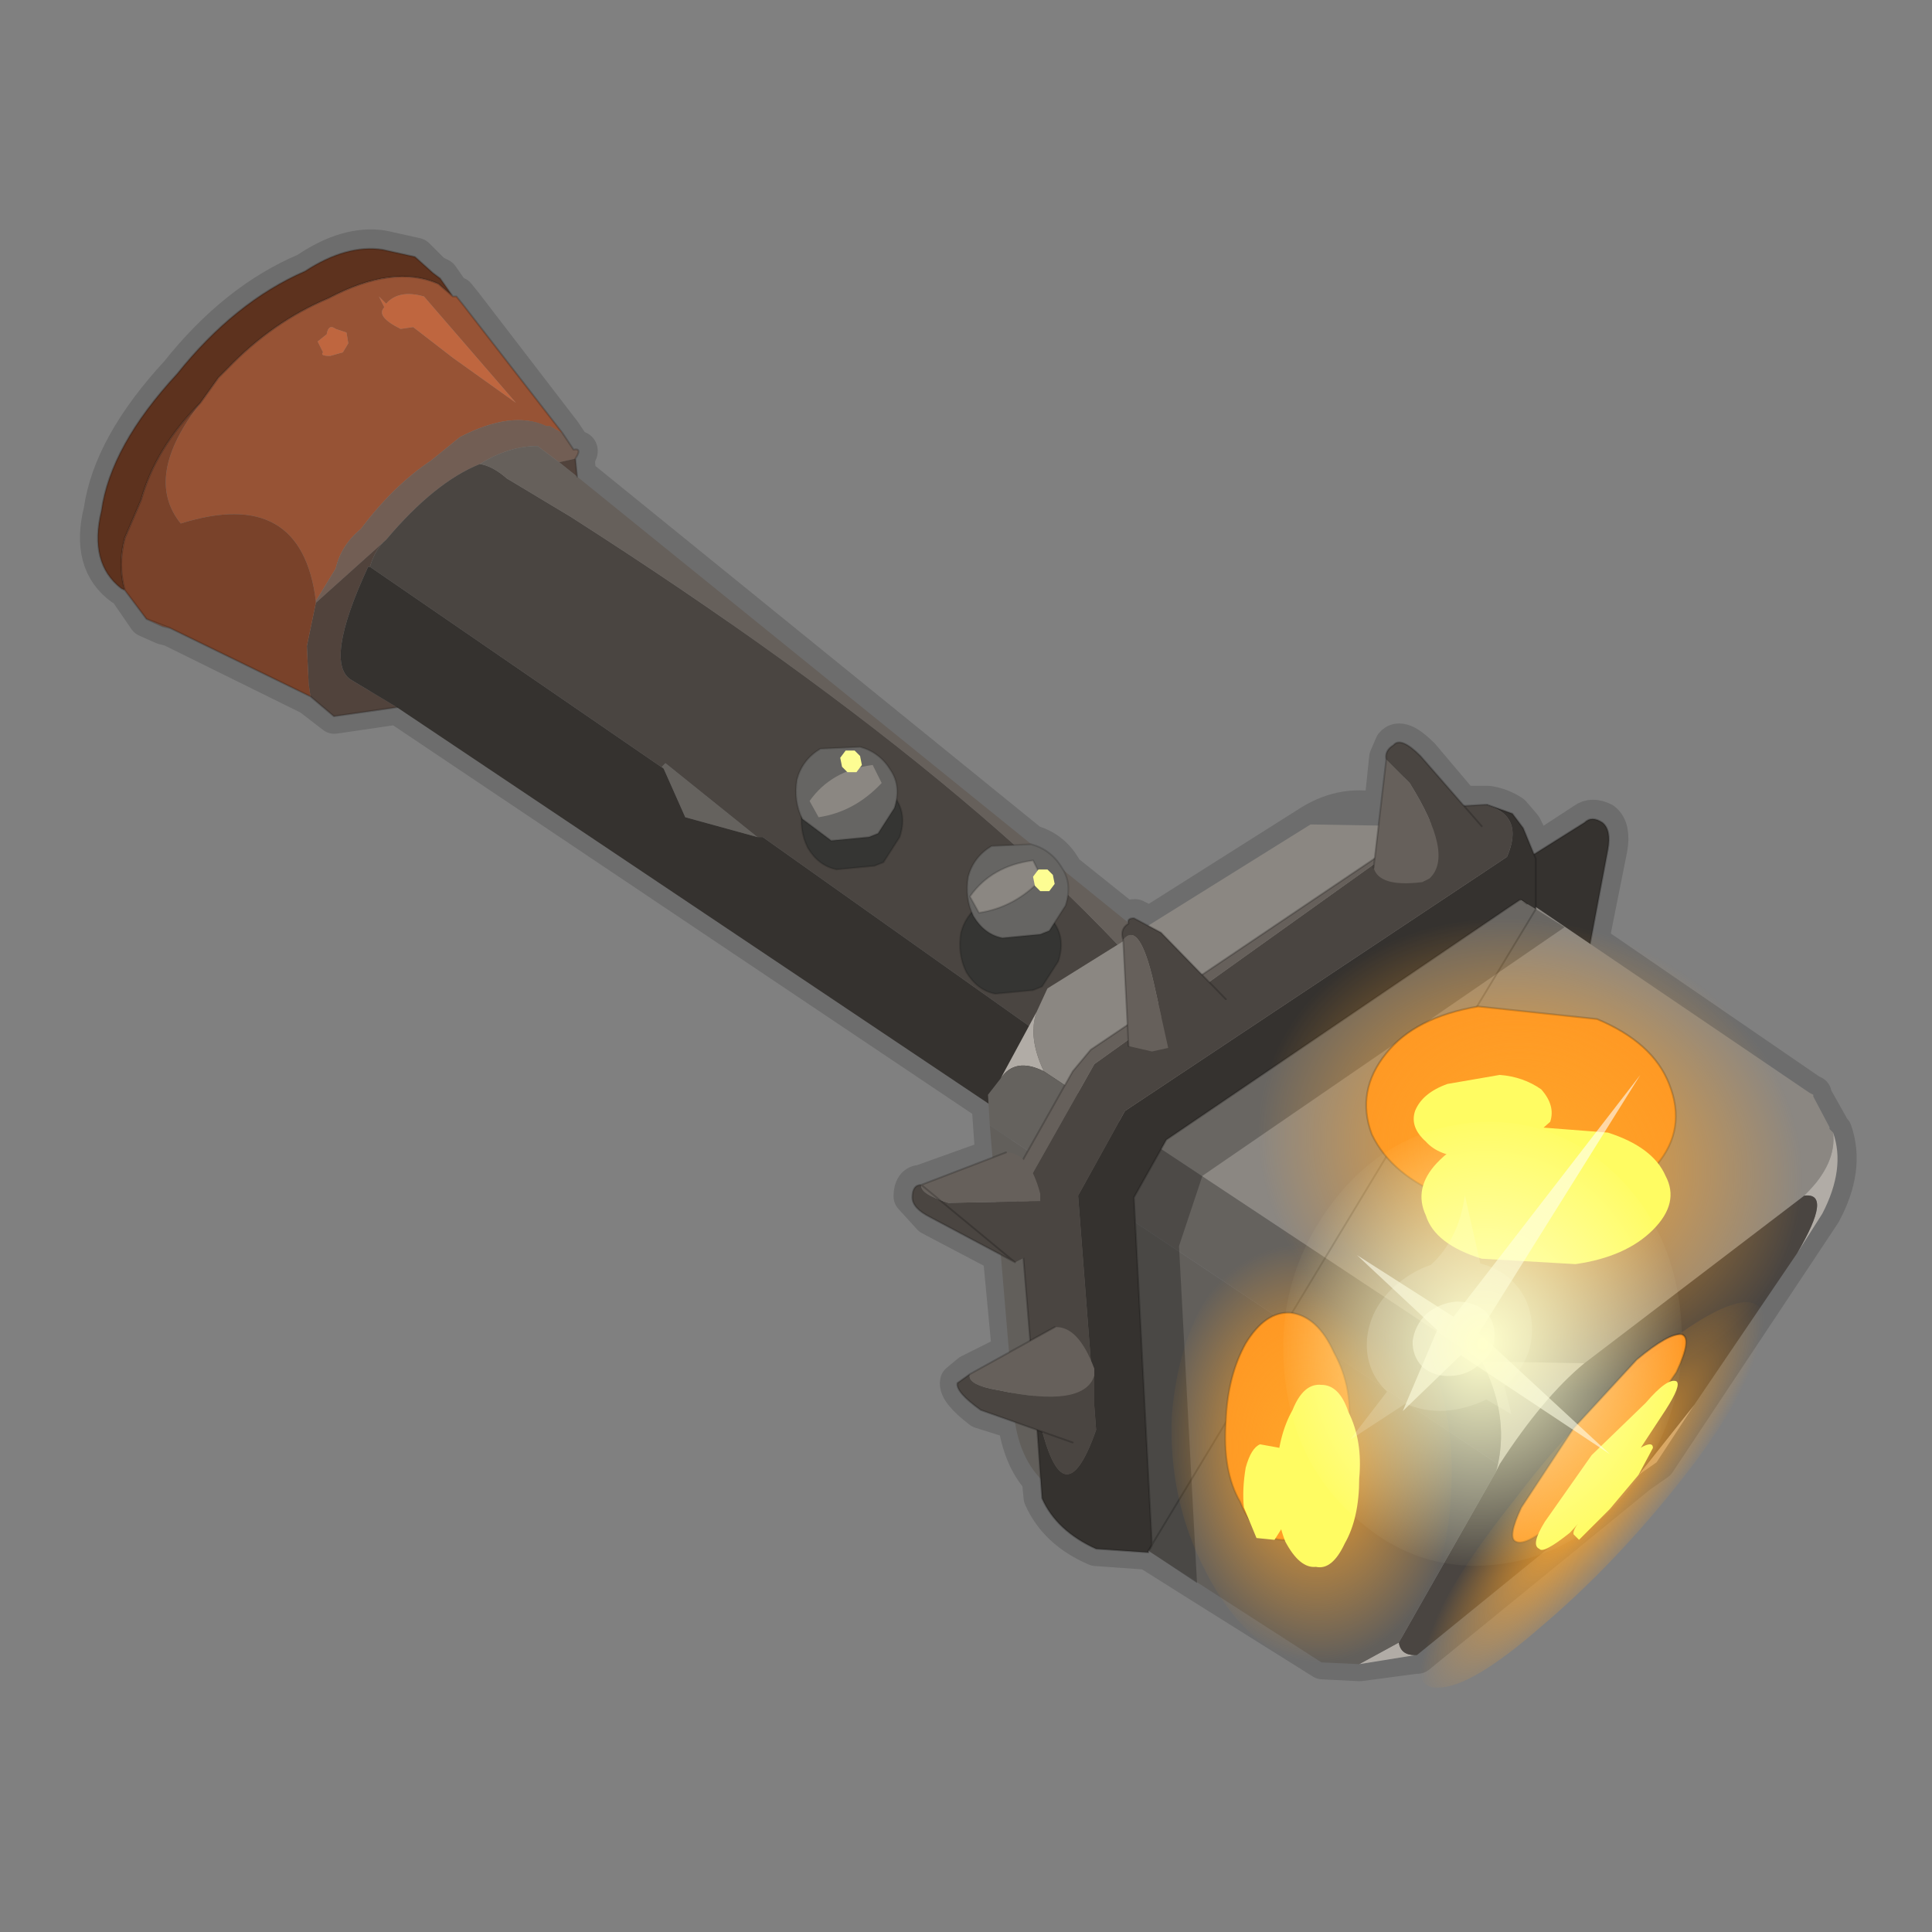 <?xml version="1.0" encoding="UTF-8" standalone="no"?>
<svg xmlns:xlink="http://www.w3.org/1999/xlink" height="520.0px" width="520.0px" xmlns="http://www.w3.org/2000/svg">
  <rect width="100%" height="100%" fill="#808080" stroke="none"/>
  <g transform="matrix(10.0, 0.0, 0.0, 10.0, 0.0, 0.0)">
    <use height="52.0" transform="matrix(1.0, 0.0, 0.0, 1.0, 0.0, 0.0)" width="52.0" xlink:href="#shape0"/>
    <use height="39.95" transform="matrix(0.97, 0.0, 0.0, 0.97, 2.633, 6.67)" width="48.25" xlink:href="#sprite0"/>
  </g>
  <defs>
    <g id="shape0" transform="matrix(1.0, 0.0, 0.0, 1.0, 0.0, 0.0)">
      <path d="M52.0 0.0 L52.0 52.0 0.0 52.0 0.0 0.0 52.0 0.0" fill="#52514f" fill-opacity="0.0" fill-rule="evenodd" stroke="none"/>
      <path d="M28.6 23.35 L28.65 23.45 30.4 24.85 Q30.35 24.7 30.55 24.7 L30.95 24.9 35.3 22.15 Q36.2 21.6 37.2 21.85 L37.35 20.4 37.5 20.05 Q37.7 19.8 38.25 20.35 L39.35 21.65 40.0 21.65 40.05 21.65 Q40.4 21.7 40.7 21.9 L41.0 22.25 41.35 22.95 42.65 22.1 Q42.85 21.95 43.15 22.1 43.4 22.3 43.3 22.85 L42.8 25.35 48.7 29.4 48.8 29.45 48.8 29.5 49.25 30.3 49.25 30.35 49.35 30.45 Q49.7 31.45 49.05 32.65 L44.6 39.35 44.1 39.7 38.15 44.55 38.1 44.55 36.6 44.75 35.6 44.7 32.25 42.6 30.9 41.75 29.5 41.65 Q28.45 41.2 28.05 40.3 L28.0 39.8 Q27.5 39.25 27.35 38.25 L26.4 37.95 Q25.75 37.45 25.8 37.2 L26.1 36.95 27.2 36.4 26.95 33.75 25.05 32.75 24.55 32.2 Q24.55 31.85 24.8 31.85 L26.75 31.15 26.65 29.7 10.7 19.0 9.0 19.25 8.35 18.75 4.6 16.9 4.4 16.85 3.95 16.65 3.4 15.85 3.3 15.8 Q2.4 15.15 2.75 13.75 3.0 12.0 4.8 10.05 6.35 8.1 8.25 7.3 9.35 6.55 10.3 6.7 L11.2 6.9 11.65 7.35 11.85 7.45 12.2 7.95 12.3 7.95 12.5 8.2 15.15 11.65 15.45 12.1 Q15.7 12.05 15.5 12.3 L15.55 12.8 27.75 22.7 Q28.3 22.85 28.6 23.35 Z" fill="none" stroke="#000000" stroke-linecap="round" stroke-linejoin="round" stroke-opacity="0.149" stroke-width="1.0"/>
    </g>
    <g id="sprite0" transform="matrix(1.0, 0.0, 0.0, 1.0, 1.1, 0.65)">
      <use height="39.95" transform="matrix(1.0, 0.0, 0.0, 1.0, -1.1, -0.65)" width="48.25" xlink:href="#sprite1"/>
      <use height="20.95" transform="matrix(0.076, 0.402, -0.454, 0.117, 41.7, 22.3)" width="24.45" xlink:href="#sprite2"/>
      <use height="37.7" transform="matrix(0.028, 0.324, -0.292, 0.04, 42.3, 22.9)" width="37.7" xlink:href="#sprite3"/>
    </g>
    <g id="sprite1" transform="matrix(1.0, 0.0, 0.0, 1.0, 1.2, 1.25)">
      <use height="39.95" transform="matrix(1.0, 0.0, 0.0, 1.0, -1.2, -1.25)" width="48.25" xlink:href="#shape1"/>
    </g>
    <g id="shape1" transform="matrix(1.0, 0.0, 0.0, 1.0, 1.2, 1.25)">
      <path d="M-0.45 8.25 L-0.55 8.2 Q-1.45 7.5 -1.1 6.05 -0.85 4.25 1.0 2.25 2.6 0.25 4.55 -0.6 5.7 -1.35 6.7 -1.2 L7.6 -1.0 8.1 -0.55 8.3 -0.4 8.65 0.1 8.25 -0.25 Q7.0 -0.8 5.2 0.15 3.65 0.8 2.4 2.1 L2.15 2.35 1.65 3.05 Q0.4 4.3 0.0 5.75 L-0.45 6.8 Q-0.65 7.55 -0.45 8.25" fill="#5d321e" fill-rule="evenodd" stroke="none"/>
      <path d="M8.65 0.1 L8.75 0.1 8.95 0.35 11.7 3.9 11.35 3.7 11.25 3.7 Q10.3 3.25 8.85 4.0 L8.05 4.65 Q7.0 5.35 6.1 6.55 5.55 7.0 5.4 7.65 L4.85 8.55 Q4.45 5.35 1.1 6.4 0.05 5.1 1.65 3.05 L2.15 2.35 2.4 2.1 Q3.65 0.8 5.2 0.15 7.0 -0.8 8.25 -0.25 L8.65 0.1 M0.8 9.3 L0.6 9.25 0.15 9.05 0.8 9.3 M8.65 1.8 L10.4 3.05 7.85 0.1 Q7.15 -0.1 6.8 0.3 L6.6 0.1 6.75 0.4 Q6.5 0.65 7.2 1.0 L7.55 0.95 8.65 1.8 M5.75 1.4 L5.7 1.1 5.4 1.0 Q5.2 0.85 5.15 1.15 L4.9 1.35 5.05 1.65 Q4.95 1.75 5.25 1.75 L5.6 1.65 5.75 1.4" fill="#975335" fill-rule="evenodd" stroke="none"/>
      <path d="M11.7 3.9 L12.0 4.35 Q12.25 4.3 12.05 4.6 L11.6 4.7 11.0 4.25 Q10.2 4.25 9.4 4.75 8.15 5.25 6.8 6.85 L4.85 8.6 4.85 8.55 5.4 7.65 Q5.55 7.0 6.1 6.55 7.0 5.35 8.05 4.65 L8.85 4.0 Q10.3 3.25 11.25 3.7 L11.35 3.7 11.7 3.9" fill="#725e54" fill-rule="evenodd" stroke="none"/>
      <path d="M12.05 4.6 L12.1 5.1 11.6 4.7 12.05 4.6 M7.1 11.5 L5.35 11.75 4.7 11.2 4.65 10.85 4.6 9.8 4.85 8.6 6.8 6.85 Q6.5 7.1 6.35 7.6 L6.3 7.6 Q5.05 10.3 5.85 10.75 L7.1 11.5" fill="#51433c" fill-rule="evenodd" stroke="none"/>
      <path d="M4.7 11.2 L0.8 9.3 0.15 9.05 -0.45 8.25 Q-0.65 7.55 -0.45 6.8 L0.0 5.75 Q0.4 4.3 1.65 3.05 0.05 5.1 1.1 6.4 4.45 5.35 4.85 8.55 L4.85 8.6 4.6 9.8 4.65 10.85 4.7 11.2" fill="#79422a" fill-rule="evenodd" stroke="none"/>
      <path d="M14.5 13.2 L14.45 13.15 14.55 13.05 17.1 15.1 15.1 14.55 14.5 13.2" fill="#65625e" fill-rule="evenodd" stroke="none"/>
      <path d="M29.7 21.15 L28.6 23.15 17.25 15.1 17.1 15.1 14.55 13.05 14.45 13.15 14.5 13.2 6.35 7.6 Q6.5 7.1 6.8 6.85 8.15 5.25 9.4 4.75 9.75 4.8 10.15 5.15 L11.9 6.2 Q24.65 14.35 29.7 21.15" fill="#4a4541" fill-rule="evenodd" stroke="none"/>
      <path d="M28.6 23.15 L27.4 25.1 7.1 11.5 5.85 10.75 Q5.05 10.3 6.3 7.6 L6.35 7.6 14.5 13.2 15.1 14.55 17.1 15.1 17.25 15.1 28.6 23.15" fill="#35322f" fill-rule="evenodd" stroke="none"/>
      <path d="M12.1 5.1 L30.45 19.95 29.7 21.15 Q24.65 14.35 11.9 6.2 L10.15 5.15 Q9.75 4.8 9.4 4.75 10.2 4.25 11.0 4.25 L11.6 4.7 12.1 5.1" fill="#66605b" fill-rule="evenodd" stroke="none"/>
      <path d="M8.65 1.8 L7.55 0.95 7.2 1.0 Q6.5 0.65 6.75 0.4 L6.6 0.1 6.8 0.3 Q7.15 -0.1 7.85 0.1 L10.4 3.05 8.65 1.8 M5.75 1.4 L5.6 1.65 5.25 1.75 Q4.95 1.75 5.05 1.65 L4.9 1.35 5.15 1.15 Q5.2 0.85 5.4 1.0 L5.7 1.1 5.75 1.4" fill="#bf663f" fill-rule="evenodd" stroke="none"/>
      <path d="M-0.45 8.25 L-0.55 8.2 Q-1.45 7.5 -1.1 6.05 -0.85 4.25 1.0 2.25 2.6 0.25 4.55 -0.6 5.7 -1.35 6.7 -1.2 L7.6 -1.0 8.1 -0.55 8.3 -0.4 8.65 0.1 8.75 0.1 8.95 0.35 11.7 3.9 12.0 4.35 Q12.25 4.3 12.05 4.6 L12.1 5.1 M7.1 11.5 L5.35 11.75 4.7 11.2 0.8 9.3 0.6 9.25 0.15 9.05 -0.45 8.25 Q-0.65 7.55 -0.45 6.8 L0.0 5.75 Q0.4 4.3 1.65 3.05 L2.15 2.35 2.4 2.1 Q3.65 0.8 5.2 0.15 7.0 -0.8 8.25 -0.25 L8.65 0.1 M0.8 9.3 L0.15 9.05" fill="none" stroke="#060706" stroke-linecap="round" stroke-linejoin="round" stroke-opacity="0.2" stroke-width="0.05"/>
      <path d="M40.2 18.1 L40.7 15.45 Q40.8 14.9 40.55 14.7 40.25 14.5 40.05 14.7 L37.9 16.05 Q37.5 16.55 38.25 17.5 L38.45 17.6 39.6 18.4 40.2 18.1" fill="#35322f" fill-rule="evenodd" stroke="none"/>
      <path d="M40.2 18.1 L40.7 15.45 Q40.8 14.9 40.55 14.7 40.25 14.5 40.05 14.7 L37.9 16.05" fill="none" stroke="#000000" stroke-linecap="round" stroke-linejoin="round" stroke-opacity="0.2" stroke-width="0.05"/>
      <path d="M46.95 23.3 Q47.05 24.15 46.2 25.0 L46.15 25.05 40.05 29.7 37.2 29.65 25.05 21.6 Q24.6 20.65 24.85 19.95 L25.15 19.3 32.45 14.75 35.4 14.8 46.3 22.2 46.4 22.25 46.4 22.3 46.85 23.15 46.85 23.2 46.95 23.3" fill="#8b8782" fill-rule="evenodd" stroke="none"/>
      <path d="M46.15 25.05 L46.2 25.0 Q47.05 24.15 46.95 23.3 47.3 24.3 46.65 25.55 L45.95 26.65 Q46.95 24.95 46.15 25.05 M24.85 19.95 Q24.6 20.65 25.05 21.6 24.25 21.2 23.85 21.8 L24.85 19.95 M37.2 29.65 L40.05 29.7 Q38.9 30.65 37.7 32.5 L37.6 32.7 37.65 32.5 Q37.95 31.1 37.2 29.65 M41.55 32.8 L43.1 30.85 42.05 32.45 41.55 32.8 M33.8 38.05 L34.9 37.45 Q34.95 37.8 35.35 37.8 L33.8 38.05" fill="#b1aca6" fill-rule="evenodd" stroke="none"/>
      <path d="M40.05 29.7 L46.15 25.05 Q46.95 24.95 45.95 26.65 L43.1 30.85 41.55 32.8 35.4 37.8 35.35 37.8 Q34.95 37.8 34.9 37.45 L37.6 32.7 37.7 32.5 Q38.9 30.65 40.05 29.7" fill="#4a4541" fill-rule="evenodd" stroke="none"/>
      <path d="M25.05 21.6 L37.2 29.65 Q37.95 31.1 37.65 32.5 L23.55 23.1 23.5 22.25 23.85 21.8 Q24.25 21.2 25.05 21.6" fill="#65625e" fill-rule="evenodd" stroke="none"/>
      <path d="M23.55 23.1 L37.65 32.5 37.6 32.7 34.9 37.45 33.8 38.05 32.75 38.0 25.3 33.2 Q24.45 32.6 24.25 31.35 L23.55 23.1" fill="#625f5b" fill-rule="evenodd" stroke="none"/>
      <path d="M38.25 16.85 L37.95 17.05 28.45 23.5 27.55 25.1 28.05 34.75 28.0 34.85 27.95 34.9 27.95 34.95 26.5 34.85 Q25.4 34.35 25.0 33.45 L24.8 30.65 Q25.5 34.4 26.5 31.55 L26.0 25.05 27.3 22.7 37.9 15.65 Q38.4 14.5 37.3 14.2 L37.35 14.2 38.05 14.45 38.35 14.85 38.7 15.7 38.7 16.05 38.7 17.1 38.45 16.95 38.3 16.85 38.25 16.85" fill="#35322f" fill-rule="evenodd" stroke="none"/>
      <path d="M37.3 14.2 Q38.4 14.5 37.9 15.65 L27.3 22.7 26.0 25.05 26.5 31.55 Q25.5 34.4 24.8 30.65 L24.45 26.4 24.45 26.65 24.7 24.5 26.45 21.4 36.45 14.25 37.3 14.2" fill="#4a4541" fill-rule="evenodd" stroke="none"/>
      <path d="M36.45 14.25 L26.45 21.4 24.7 24.5 24.45 26.65 24.45 26.4 24.3 24.95 Q24.25 24.45 24.5 24.0 L25.85 21.6 26.35 21.0 36.15 14.4 36.45 14.25" fill="#66605b" fill-rule="evenodd" stroke="none"/>
      <path d="M27.95 34.9 L28.0 34.85 28.05 34.75 27.55 25.1 28.45 23.5 37.95 17.05 38.25 16.85 38.45 16.95 38.7 17.1 39.5 17.6 29.45 24.5 28.8 26.45 29.3 35.8 27.95 34.9" fill="#040404" fill-opacity="0.251" fill-rule="evenodd" stroke="none"/>
      <path d="M27.95 34.9 L28.0 34.85 28.05 34.75 27.55 25.1 28.45 23.5 37.95 17.05 38.25 16.85 38.3 16.85 38.45 16.95 M38.7 17.1 L38.7 16.05 38.7 15.7 38.35 14.85 38.05 14.45 37.35 14.2 37.3 14.2 36.45 14.25 36.15 14.4 26.35 21.0 25.85 21.6 24.5 24.0 Q24.25 24.45 24.3 24.95 L24.45 26.4 24.8 30.65 25.0 33.45 Q25.4 34.35 26.5 34.85 L27.95 34.95 27.95 34.9 Z" fill="none" stroke="#000000" stroke-linecap="round" stroke-linejoin="round" stroke-opacity="0.2" stroke-width="0.05"/>
      <path d="M26.45 30.05 L26.45 31.55 25.85 31.9 23.3 31.0 Q22.6 30.5 22.65 30.25 L23.0 30.0 Q22.9 30.3 23.8 30.45 26.15 30.95 26.45 30.05" fill="#4a4541" fill-rule="evenodd" stroke="none"/>
      <path d="M25.35 28.7 Q26.0 28.65 26.45 29.85 L26.45 30.05 Q26.15 30.95 23.8 30.45 22.9 30.3 23.0 30.0 L25.35 28.7" fill="#66605b" fill-rule="evenodd" stroke="none"/>
      <path d="M25.85 31.9 L23.3 31.0 Q22.6 30.5 22.65 30.25 L23.0 30.0 25.35 28.7" fill="none" stroke="#000000" stroke-linecap="round" stroke-linejoin="round" stroke-opacity="0.2" stroke-width="0.05"/>
      <path d="M24.95 25.2 L24.85 26.6 24.25 26.9 21.9 25.65 Q21.4 25.4 21.4 25.1 21.4 24.75 21.65 24.75 21.6 25.0 22.4 25.25 L24.95 25.2" fill="#4a4541" fill-rule="evenodd" stroke="none"/>
      <path d="M21.65 24.75 L24.0 23.85 Q24.65 23.85 24.95 25.0 L24.95 25.2 22.4 25.25 Q21.6 25.0 21.65 24.75" fill="#66605b" fill-rule="evenodd" stroke="none"/>
      <path d="M21.65 24.75 L24.0 23.85 M24.25 26.9 L21.9 25.65 Q21.4 25.4 21.4 25.1 21.4 24.75 21.65 24.75 Z" fill="none" stroke="#000000" stroke-linecap="round" stroke-linejoin="round" stroke-opacity="0.2" stroke-width="0.05"/>
      <path d="M37.2 14.8 L37.05 15.55 35.75 16.25 Q36.45 15.6 35.2 13.6 L34.55 12.95 Q34.5 12.7 34.75 12.55 34.95 12.3 35.5 12.85 L37.2 14.8" fill="#4a4541" fill-rule="evenodd" stroke="none"/>
      <path d="M34.55 12.95 L35.2 13.6 Q36.45 15.6 35.75 16.25 L35.55 16.35 Q34.35 16.5 34.2 15.95 L34.55 12.95" fill="#66605b" fill-rule="evenodd" stroke="none"/>
      <path d="M37.2 14.8 L35.5 12.85 Q34.95 12.3 34.75 12.55 34.5 12.7 34.55 12.95 M34.2 15.95 L34.55 12.95" fill="none" stroke="#000000" stroke-linecap="round" stroke-linejoin="round" stroke-opacity="0.2" stroke-width="0.05"/>
      <path d="M27.25 17.95 Q27.15 17.65 27.4 17.5 27.35 17.35 27.55 17.35 L28.3 17.75 30.1 19.6 29.95 20.35 29.2 20.7 28.5 20.95 28.1 19.15 Q27.7 17.4 27.25 17.95" fill="#4a4541" fill-rule="evenodd" stroke="none"/>
      <path d="M27.25 17.95 Q27.7 17.4 28.1 19.15 L28.5 20.95 28.05 21.05 27.4 20.9 27.25 17.95" fill="#66605b" fill-rule="evenodd" stroke="none"/>
      <path d="M30.1 19.6 L28.3 17.75 27.55 17.35 Q27.35 17.35 27.4 17.5 27.15 17.65 27.25 17.95 L27.4 20.9" fill="none" stroke="#000000" stroke-linecap="round" stroke-linejoin="round" stroke-opacity="0.2" stroke-width="0.05"/>
      <path d="M25.0 19.25 L24.75 19.35 23.7 19.45 Q23.2 19.35 22.9 18.85 22.65 18.35 22.75 17.75 22.9 17.2 23.4 16.9 L24.5 16.85 Q25.05 17.0 25.35 17.5 25.65 17.95 25.45 18.55 L25.0 19.25" fill="#353533" fill-rule="evenodd" stroke="none"/>
      <path d="M25.0 19.25 L24.75 19.35 23.7 19.45 Q23.2 19.35 22.9 18.85 22.65 18.35 22.75 17.75 22.9 17.2 23.4 16.9 L24.5 16.85 Q25.05 17.0 25.35 17.5 25.65 17.95 25.45 18.55 L25.0 19.25 Z" fill="none" stroke="#000000" stroke-linecap="round" stroke-linejoin="round" stroke-opacity="0.149" stroke-width="0.05"/>
      <path d="M23.9 17.9 Q23.4 17.8 23.1 17.3 22.85 16.8 22.95 16.2 23.1 15.65 23.6 15.35 L24.7 15.3 Q25.25 15.45 25.55 15.95 25.85 16.4 25.65 17.0 L25.2 17.7 24.95 17.8 23.9 17.9" fill="#666563" fill-rule="evenodd" stroke="none"/>
      <path d="M23.9 17.9 Q23.4 17.8 23.1 17.3 22.85 16.8 22.95 16.2 23.1 15.65 23.6 15.35 L24.7 15.3 Q25.25 15.45 25.55 15.95 25.85 16.4 25.65 17.0 L25.2 17.7 24.95 17.8 23.9 17.9 Z" fill="none" stroke="#000000" stroke-linecap="round" stroke-linejoin="round" stroke-opacity="0.149" stroke-width="0.05"/>
      <path d="M23.25 17.2 L23.0 16.75 Q23.6 15.9 24.75 15.75 L25.0 16.25 Q24.25 17.05 23.25 17.2" fill="#8b8782" fill-rule="evenodd" stroke="none"/>
      <path d="M23.25 17.2 L23.0 16.75 Q23.6 15.9 24.75 15.75 L25.0 16.25 Q24.25 17.05 23.25 17.2 Z" fill="none" stroke="#000000" stroke-linecap="round" stroke-linejoin="round" stroke-opacity="0.149" stroke-width="0.05"/>
      <path d="M24.95 16.6 L24.8 16.45 24.75 16.2 24.9 16.0 25.15 16.0 25.3 16.15 25.35 16.4 25.2 16.6 24.95 16.6" fill="#fdfd93" fill-rule="evenodd" stroke="none"/>
      <path d="M20.6 15.8 L20.35 15.9 19.3 16.0 Q18.8 15.9 18.5 15.4 18.25 14.9 18.35 14.3 18.5 13.75 19.0 13.45 L20.1 13.4 Q20.65 13.55 20.95 14.05 21.25 14.5 21.05 15.1 L20.6 15.8" fill="#353533" fill-rule="evenodd" stroke="none"/>
      <path d="M20.6 15.8 L20.35 15.9 19.3 16.0 Q18.8 15.9 18.5 15.4 18.25 14.9 18.35 14.3 18.5 13.75 19.0 13.45 L20.1 13.4 Q20.65 13.55 20.95 14.05 21.25 14.5 21.05 15.1 L20.6 15.8 Z" fill="none" stroke="#000000" stroke-linecap="round" stroke-linejoin="round" stroke-opacity="0.149" stroke-width="0.05"/>
      <path d="M19.15 15.2 L18.35 14.6 Q18.1 14.1 18.2 13.5 18.35 12.95 18.85 12.65 L19.95 12.6 Q20.5 12.75 20.8 13.25 21.1 13.7 20.9 14.3 L20.45 15.0 20.2 15.1 19.15 15.2" fill="#666563" fill-rule="evenodd" stroke="none"/>
      <path d="M19.15 15.2 L18.35 14.6 Q18.1 14.1 18.2 13.5 18.35 12.95 18.85 12.65 L19.95 12.6 Q20.5 12.75 20.8 13.25 21.1 13.7 20.9 14.3 L20.45 15.0 20.2 15.1 19.15 15.2 Z" fill="none" stroke="#000000" stroke-linecap="round" stroke-linejoin="round" stroke-opacity="0.149" stroke-width="0.05"/>
      <path d="M18.8 14.55 L18.55 14.1 Q19.15 13.25 20.3 13.1 L20.55 13.6 Q19.8 14.4 18.8 14.55" fill="#8b8782" fill-rule="evenodd" stroke="none"/>
      <path d="M19.6 13.3 L19.45 13.15 19.4 12.9 19.55 12.7 19.8 12.7 19.95 12.85 20.0 13.1 19.85 13.3 19.6 13.3" fill="#fdfd93" fill-rule="evenodd" stroke="none"/>
      <path d="M42.05 24.2 Q41.2 25.3 39.5 25.5 37.8 25.8 36.25 25.1 34.7 24.5 34.15 23.35 33.7 22.15 34.55 21.1 35.35 20.1 37.1 19.8 L40.4 20.15 Q41.95 20.8 42.4 21.95 42.9 23.2 42.05 24.2" fill="#ff9321" fill-rule="evenodd" stroke="none"/>
      <path d="M42.05 24.2 Q41.2 25.3 39.5 25.5 37.8 25.8 36.25 25.1 34.7 24.5 34.15 23.35 33.7 22.15 34.55 21.1 35.35 20.1 37.1 19.8 L40.4 20.15 Q41.95 20.8 42.4 21.95 42.9 23.2 42.05 24.2 Z" fill="none" stroke="#000000" stroke-linecap="round" stroke-linejoin="round" stroke-opacity="0.302" stroke-width="0.05"/>
      <path d="M45.1 27.85 Q43.45 30.15 40.25 30.6 37.1 31.05 34.35 29.5 31.6 27.85 30.85 25.15 30.15 22.35 31.85 20.1 33.55 17.85 36.75 17.3 39.9 16.8 42.65 18.4 45.4 20.05 46.1 22.85 46.85 25.6 45.1 27.85" fill="url(#gradient0)" fill-rule="evenodd" stroke="none"/>
      <path d="M41.95 26.0 Q41.2 26.75 39.8 26.95 L37.2 26.8 Q35.9 26.4 35.65 25.6 35.3 24.85 35.95 24.15 36.7 23.35 38.1 23.1 L40.7 23.3 Q41.95 23.7 42.3 24.5 42.7 25.25 41.95 26.0" fill="#fffc62" fill-rule="evenodd" stroke="none"/>
      <path d="M35.65 23.55 Q35.2 23.15 35.35 22.7 35.55 22.2 36.25 21.95 L37.7 21.7 Q38.35 21.75 38.85 22.1 39.25 22.55 39.1 23.0 L38.25 23.75 36.8 24.0 Q36.0 23.95 35.65 23.55" fill="#fffc62" fill-rule="evenodd" stroke="none"/>
      <path d="M31.65 34.6 Q30.9 34.55 30.5 33.55 30.0 32.7 30.1 31.3 30.15 30.05 30.65 29.15 31.2 28.25 31.9 28.3 32.65 28.4 33.1 29.4 33.65 30.4 33.5 31.6 33.4 32.95 32.9 33.8 32.3 34.65 31.65 34.6" fill="#ff9321" fill-rule="evenodd" stroke="none"/>
      <path d="M31.65 34.6 Q30.9 34.55 30.5 33.55 30.0 32.7 30.1 31.3 30.15 30.05 30.65 29.15 31.2 28.25 31.9 28.3 32.65 28.4 33.1 29.4 33.65 30.4 33.5 31.6 33.4 32.95 32.9 33.8 32.3 34.65 31.65 34.6 Z" fill="none" stroke="#000000" stroke-linecap="round" stroke-linejoin="round" stroke-opacity="0.302" stroke-width="0.05"/>
      <path d="M32.25 38.05 Q30.6 37.55 29.55 35.5 28.5 33.5 28.6 31.15 28.8 28.75 29.95 27.35 31.15 26.0 32.85 26.4 34.5 26.9 35.5 28.9 36.5 30.95 36.35 33.3 36.25 35.75 35.05 37.1 33.8 38.45 32.25 38.05" fill="url(#gradient1)" fill-rule="evenodd" stroke="none"/>
      <path d="M31.75 34.65 Q31.45 33.9 31.5 32.8 31.55 31.7 31.95 31.0 32.25 30.25 32.75 30.3 33.25 30.3 33.5 31.05 33.9 31.85 33.8 32.9 33.8 34.0 33.4 34.7 33.05 35.45 32.6 35.35 32.15 35.4 31.75 34.65" fill="#fffc62" fill-rule="evenodd" stroke="none"/>
      <path d="M30.95 34.55 L30.6 33.7 Q30.55 33.2 30.65 32.6 30.8 32.05 31.05 31.95 L31.6 32.05 31.85 32.9 31.8 34.05 31.45 34.6 30.95 34.55" fill="#fffc62" fill-rule="evenodd" stroke="none"/>
      <path d="M42.6 29.95 L41.15 32.05 39.4 33.95 Q38.45 34.8 38.15 34.65 37.9 34.55 38.3 33.7 L39.75 31.5 41.5 29.6 Q42.4 28.85 42.75 28.9 43.05 29.0 42.6 29.95" fill="#ff9321" fill-rule="evenodd" stroke="none"/>
      <path d="M42.6 29.95 Q43.05 29.0 42.75 28.9 42.4 28.85 41.5 29.6 L39.75 31.5 38.3 33.7 Q37.9 34.55 38.15 34.65 38.45 34.8 39.4 33.95 L41.15 32.05 42.6 29.95 Z" fill="none" stroke="#000000" stroke-linecap="round" stroke-linejoin="round" stroke-opacity="0.302" stroke-width="0.05"/>
      <path d="M41.65 29.7 Q43.55 28.1 44.5 28.0 45.4 28.0 44.8 29.55 44.25 31.1 42.45 33.3 40.7 35.45 38.8 37.05 36.9 38.7 36.0 38.7 35.15 38.75 35.7 37.3 36.3 35.75 38.1 33.5 39.8 31.25 41.65 29.7" fill="url(#gradient2)" fill-rule="evenodd" stroke="none"/>
      <path d="M42.6 30.2 Q42.75 30.3 42.3 31.0 L41.15 32.75 39.65 34.4 Q38.9 35.0 38.8 34.85 38.55 34.75 38.95 34.1 L40.25 32.25 41.75 30.8 Q42.35 30.1 42.6 30.2" fill="#fffc62" fill-rule="evenodd" stroke="none"/>
      <path d="M41.55 32.8 L40.75 33.75 39.9 34.6 39.75 34.45 Q39.7 34.3 40.15 33.8 L40.85 32.7 41.6 32.05 Q41.95 31.85 41.95 32.05 L41.55 32.8" fill="#fffc62" fill-rule="evenodd" stroke="none"/>
    </g>
    <radialGradient cx="0" cy="0" gradientTransform="matrix(-0.002, -0.008, 0.009, -0.001, 38.55, 23.95)" gradientUnits="userSpaceOnUse" id="gradient0" r="819.2" spreadMethod="pad">
      <stop offset="0.0" stop-color="#ffa529"/>
      <stop offset="1.0" stop-color="#ffa429" stop-opacity="0.0"/>
    </radialGradient>
    <radialGradient cx="0" cy="0" gradientTransform="matrix(-0.005, -0.001, 4.0E-4, -0.007, 32.45, 32.2)" gradientUnits="userSpaceOnUse" id="gradient1" r="819.2" spreadMethod="pad">
      <stop offset="0.0" stop-color="#ffa529"/>
      <stop offset="1.0" stop-color="#ffa429" stop-opacity="0.0"/>
    </radialGradient>
    <radialGradient cx="0" cy="0" gradientTransform="matrix(0.003, -2.0E-4, 0.005, -0.007, 40.25, 33.45)" gradientUnits="userSpaceOnUse" id="gradient2" r="819.2" spreadMethod="pad">
      <stop offset="0.0" stop-color="#ffa529"/>
      <stop offset="1.0" stop-color="#ffa429" stop-opacity="0.0"/>
    </radialGradient>
    <g id="sprite2" transform="matrix(1.0, 0.0, 0.0, 1.0, 0.0, 0.0)">
      <use height="20.95" transform="matrix(1.0, 0.0, 0.0, 1.0, 0.0, 0.0)" width="24.45" xlink:href="#shape2"/>
    </g>
    <g id="shape2" transform="matrix(1.0, 0.0, 0.0, 1.0, 0.0, 0.0)">
      <path d="M18.1 11.15 L18.2 11.35 20.15 11.25 18.75 12.55 Q19.05 13.8 18.8 15.05 18.5 16.35 17.65 17.3 L19.1 20.95 16.55 18.25 Q14.8 19.3 12.8 18.85 10.8 18.35 9.75 16.65 9.05 15.5 8.95 14.3 7.75 12.4 4.95 11.55 L9.7 11.4 Q10.3 10.4 11.35 9.75 13.1 8.75 15.1 9.15 16.95 9.5 18.1 11.15 M14.85 11.4 Q13.8 11.15 12.9 11.65 12.1 12.2 11.8 13.2 11.6 14.2 12.1 15.1 12.65 15.9 13.65 16.2 14.65 16.4 15.55 15.9 16.4 15.3 16.6 14.35 16.85 13.3 16.25 12.45 15.8 11.6 14.85 11.4" fill="#ffffff" fill-opacity="0.176" fill-rule="evenodd" stroke="none"/>
      <path d="M14.85 11.4 Q15.8 11.6 16.25 12.45 16.85 13.3 16.6 14.35 16.4 15.3 15.55 15.9 14.65 16.4 13.65 16.2 12.65 15.9 12.1 15.1 11.6 14.2 11.8 13.2 12.1 12.2 12.9 11.65 13.8 11.15 14.85 11.4" fill="#ffffff" fill-opacity="0.588" fill-rule="evenodd" stroke="none"/>
      <path d="M0.0 0.0 L14.25 12.25 24.45 5.95 15.4 13.55 18.1 17.55 13.35 14.65 7.05 18.5 12.75 13.55 0.0 0.0" fill="#ffffff" fill-opacity="0.588" fill-rule="evenodd" stroke="none"/>
    </g>
    <g id="sprite3" transform="matrix(1.0, 0.0, 0.0, 1.0, 0.0, 0.0)">
      <use height="37.7" transform="matrix(1.0, 0.0, 0.0, 1.0, 0.0, 0.0)" width="37.7" xlink:href="#shape3"/>
    </g>
    <g id="shape3" transform="matrix(1.0, 0.0, 0.0, 1.0, 0.0, 0.0)">
      <path d="M37.7 18.85 Q37.7 26.65 32.15 32.15 26.65 37.7 18.85 37.7 11.05 37.7 5.5 32.15 0.0 26.65 0.0 18.85 0.0 11.05 5.5 5.5 11.05 0.0 18.85 0.0 26.65 0.0 32.15 5.5 37.7 11.05 37.7 18.85" fill="url(#gradient3)" fill-rule="evenodd" stroke="none"/>
    </g>
    <radialGradient cx="0" cy="0" gradientTransform="matrix(0.024, 0.0, 0.0, 0.024, 18.85, 18.85)" gradientUnits="userSpaceOnUse" id="gradient3" r="819.2" spreadMethod="pad">
      <stop offset="0.0" stop-color="#ffffcc"/>
      <stop offset="1.0" stop-color="#ffffcc" stop-opacity="0.0"/>
    </radialGradient>
  </defs>
</svg>
